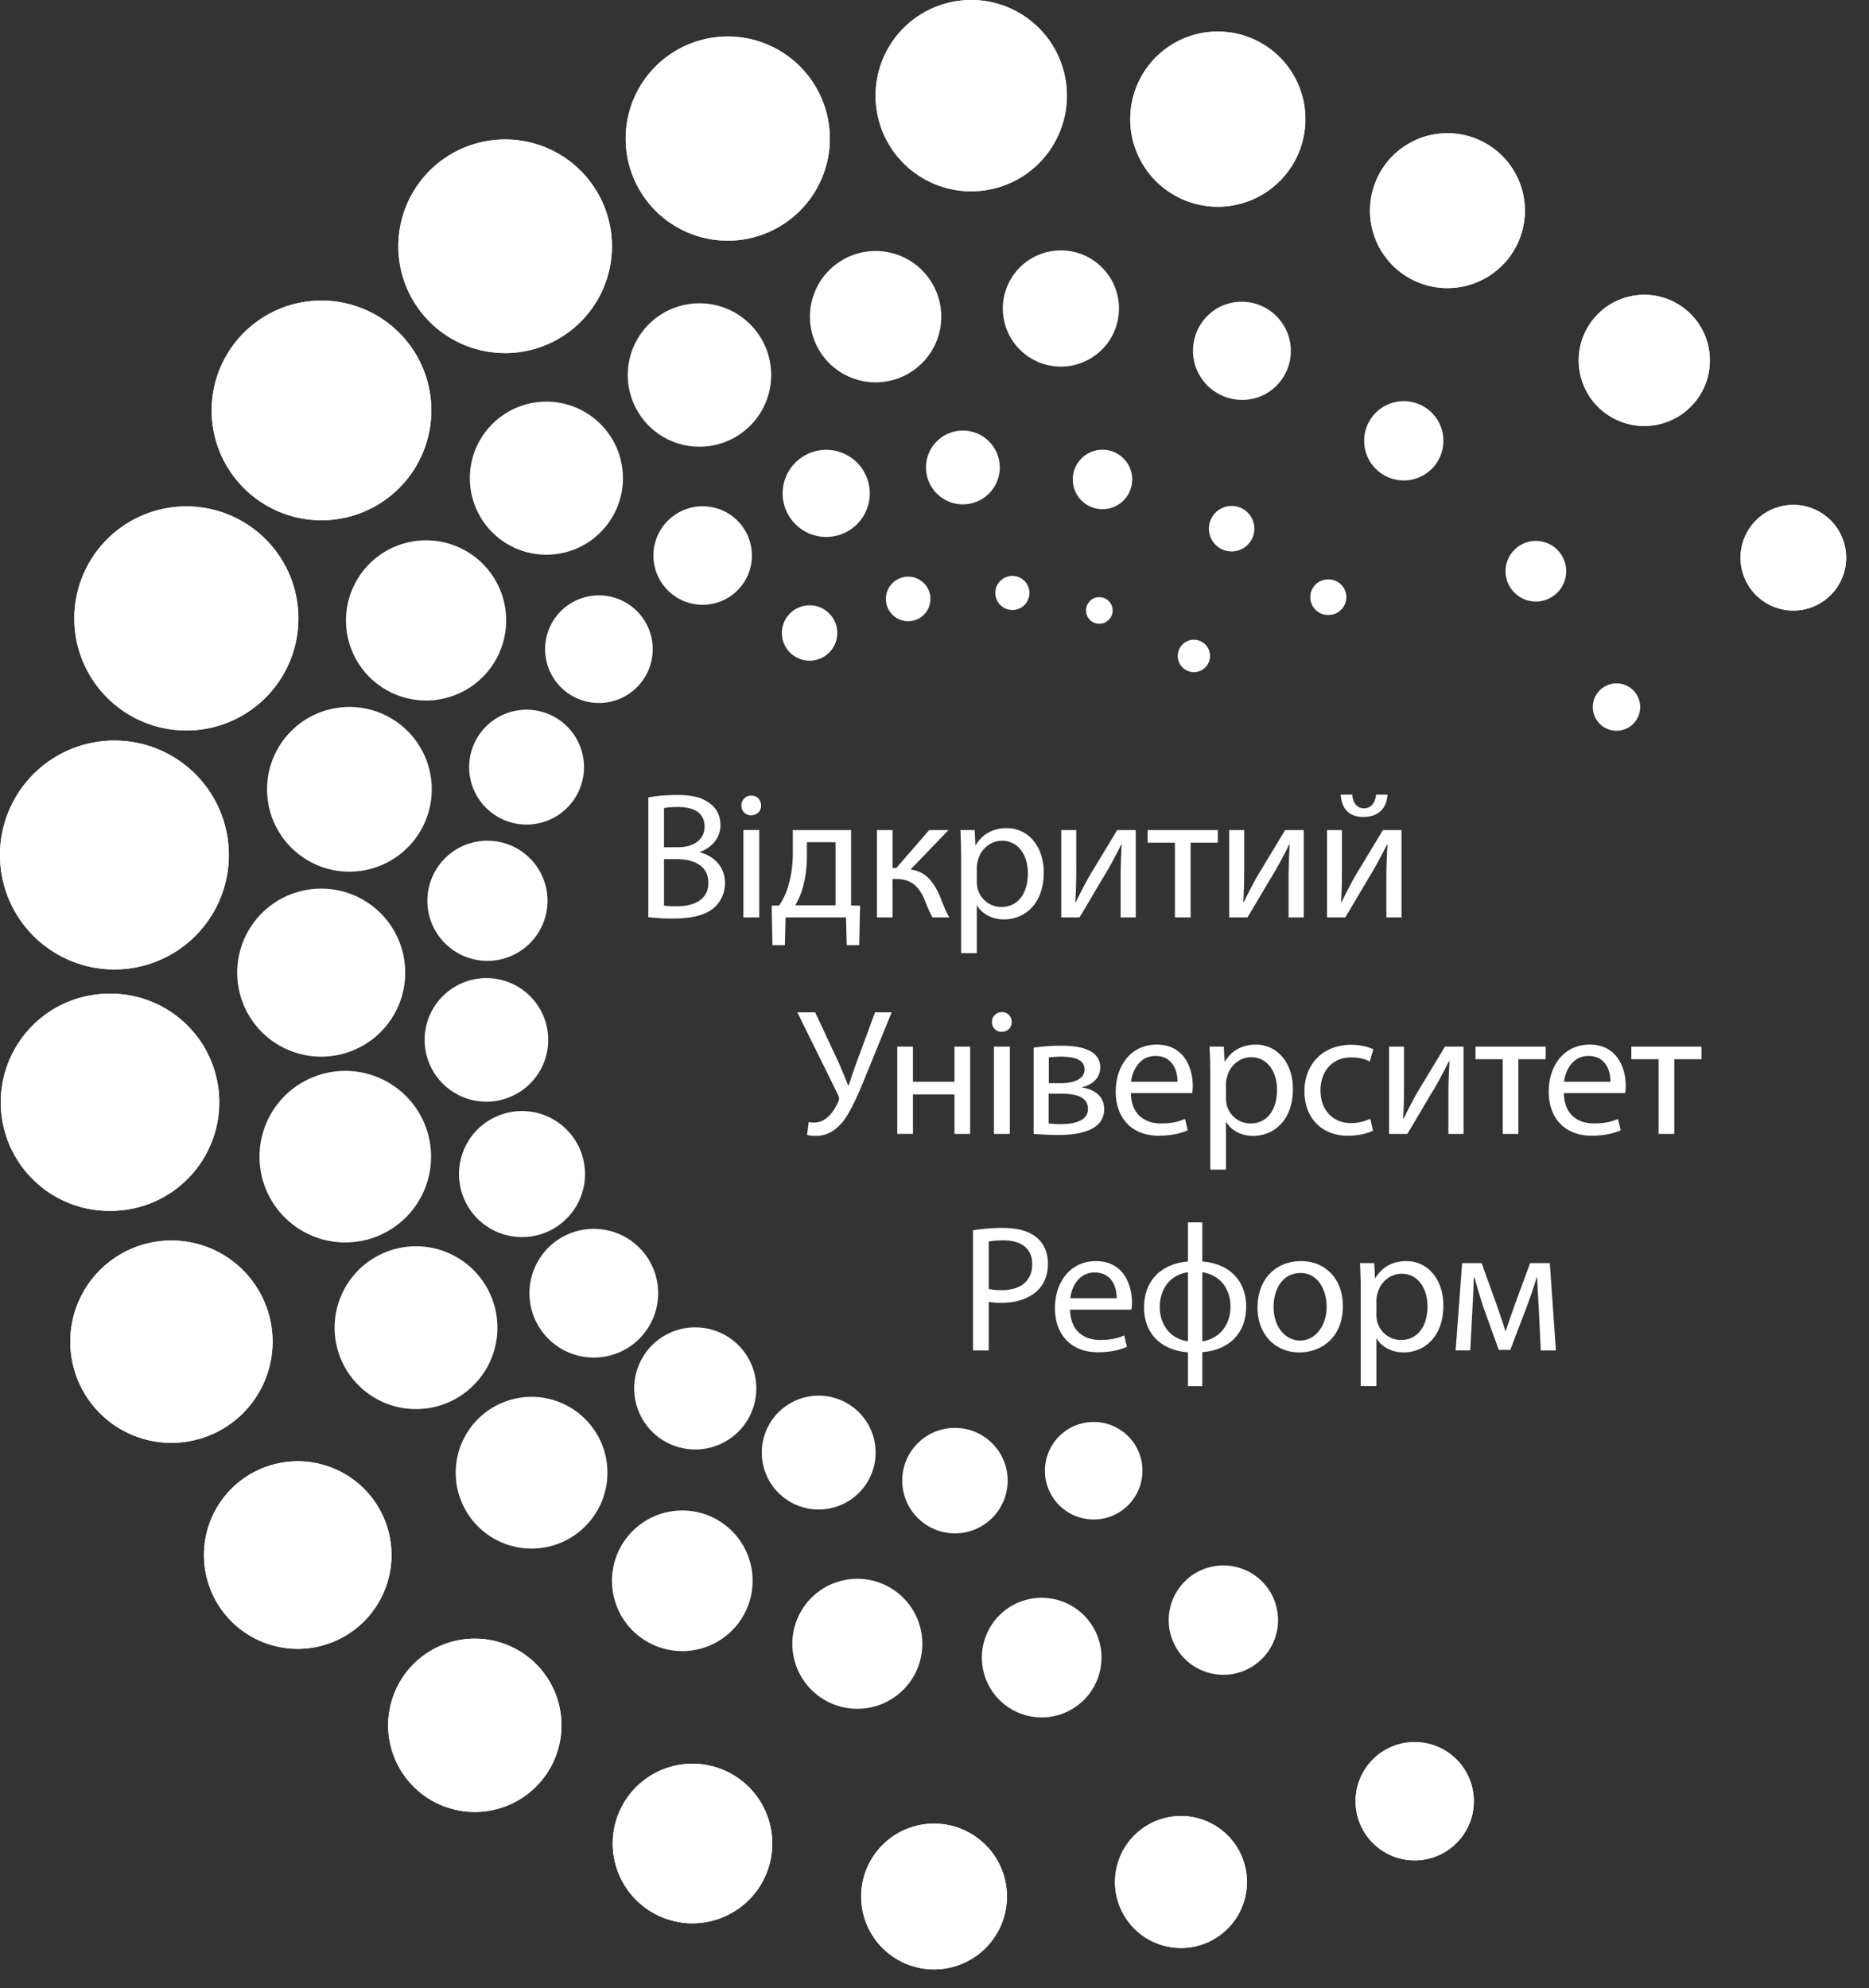 <svg width="110" height="117" viewBox="0 0 110 117" fill="none" xmlns="http://www.w3.org/2000/svg"><rect x="0" y="0" width="110" height="117" fill="#333333" stroke="none"/><path d="M86.697 106.562a3.48 3.48 0 1 0-6.871-1.115 3.48 3.48 0 0 0 6.871 1.115zm-13.415 5.105a3.883 3.883 0 1 0-7.558-1.785 3.883 3.883 0 0 0 7.558 1.785zm-14.073.631a4.29 4.29 0 1 0-8.47-1.374 4.29 4.29 0 0 0 8.47 1.374zm-18.452.889a4.695 4.695 0 1 0 0-9.39 4.695 4.695 0 0 0 0 9.39zm-7.791-10.755a5.1 5.1 0 1 0-10.067-1.634 5.1 5.1 0 0 0 10.067 1.634zm-15.518-5.397a5.519 5.519 0 1 0 0-11.037 5.519 5.519 0 0 0 0 11.037zM10.09 84.913a5.954 5.954 0 1 0 0-11.908 5.954 5.954 0 0 0 0 11.908zM6.435 71.26a6.39 6.39 0 1 0 0-12.779 6.39 6.39 0 0 0 0 12.78zm.299-14.207a6.734 6.734 0 1 0 0-13.47 6.734 6.734 0 0 0 0 13.47zm4.234-14.063a6.594 6.594 0 1 0 0-13.188 6.594 6.594 0 0 0 0 13.188zm7.873-12.373a6.464 6.464 0 1 0 0-12.927 6.464 6.464 0 0 0 0 12.927zm10.889-9.838a6.286 6.286 0 1 0 0-12.572 6.286 6.286 0 0 0 0 12.572zm14.238-6.724a6.007 6.007 0 1 0-2.272-11.798 6.007 6.007 0 0 0 2.272 11.798zm13.194-2.795a5.63 5.63 0 1 0 0-11.26 5.63 5.63 0 0 0 0 11.26zm19.094-1.885a5.155 5.155 0 1 0-9.221-4.61 5.155 5.155 0 0 0 9.221 4.61zm8.934 7.58a4.558 4.558 0 1 0 0-9.116 4.558 4.558 0 0 0 0 9.116zm11.585 8.115a3.86 3.86 0 1 0 0-7.72 3.86 3.86 0 0 0 0 7.72zm11.644 8.942a3.108 3.108 0 1 0-5.744-2.38 3.108 3.108 0 0 0 5.744 2.38z" fill="#fff"/><path d="M86.697 106.562a3.48 3.48 0 1 0-6.871-1.115 3.48 3.48 0 0 0 6.871 1.115zm-13.415 5.105a3.883 3.883 0 1 0-7.558-1.785 3.883 3.883 0 0 0 7.558 1.785zm-14.073.631a4.29 4.29 0 1 0-8.47-1.374 4.29 4.29 0 0 0 8.47 1.374zm-18.452.889a4.695 4.695 0 1 0 0-9.39 4.695 4.695 0 0 0 0 9.39zm-7.791-10.755a5.1 5.1 0 1 0-10.067-1.634 5.1 5.1 0 0 0 10.067 1.634zm-15.518-5.397a5.519 5.519 0 1 0 0-11.037 5.519 5.519 0 0 0 0 11.037zM10.09 84.913a5.954 5.954 0 1 0 0-11.908 5.954 5.954 0 0 0 0 11.908zM6.435 71.26a6.39 6.39 0 1 0 0-12.779 6.39 6.39 0 0 0 0 12.78zm.299-14.207a6.734 6.734 0 1 0 0-13.47 6.734 6.734 0 0 0 0 13.47zm4.234-14.063a6.594 6.594 0 1 0 0-13.188 6.594 6.594 0 0 0 0 13.188zm7.873-12.373a6.464 6.464 0 1 0 0-12.927 6.464 6.464 0 0 0 0 12.927zm10.889-9.838a6.286 6.286 0 1 0 0-12.572 6.286 6.286 0 0 0 0 12.572zm14.238-6.724a6.007 6.007 0 1 0-2.272-11.798 6.007 6.007 0 0 0 2.272 11.798zm13.194-2.795a5.63 5.63 0 1 0 0-11.26 5.63 5.63 0 0 0 0 11.26zm19.094-1.885a5.155 5.155 0 1 0-9.221-4.61 5.155 5.155 0 0 0 9.221 4.61zm8.934 7.58a4.558 4.558 0 1 0 0-9.116 4.558 4.558 0 0 0 0 9.116zm11.585 8.115a3.86 3.86 0 1 0 0-7.72 3.86 3.86 0 0 0 0 7.72zm11.644 8.942a3.108 3.108 0 1 0-5.744-2.38 3.108 3.108 0 0 0 5.744 2.38zm-13.317 8.993a1.394 1.394 0 1 0 0-2.787 1.394 1.394 0 0 0 0 2.787zM72.823 98.457a3.217 3.217 0 1 0-1.642-6.222 3.217 3.217 0 0 0 1.642 6.222zm-11.515 2.615a3.52 3.52 0 1 0 0-7.04 3.52 3.52 0 0 0 0 7.04zm-9.905-.625a3.826 3.826 0 1 0-1.954-7.398 3.826 3.826 0 0 0 1.954 7.398zM40.157 97.17a4.138 4.138 0 1 0 0-8.277 4.138 4.138 0 0 0 0 8.277zm-8.871-6.034a4.465 4.465 0 1 0 0-8.93 4.465 4.465 0 0 0 0 8.93zm-6.801-8.209a4.791 4.791 0 1 0 0-9.583 4.791 4.791 0 0 0 0 9.583zm-4.234-9.807a5.049 5.049 0 1 0 0-10.097 5.049 5.049 0 0 0 0 10.097zm-1.346-10.933a4.945 4.945 0 1 0 0-9.891 4.945 4.945 0 0 0 0 9.89zm1.659-10.888a4.847 4.847 0 1 0 0-9.694 4.847 4.847 0 0 0 0 9.694zm4.513-10.073a4.714 4.714 0 1 0 0-9.428 4.714 4.714 0 0 0 0 9.428zm9.62-9.363a4.505 4.505 0 1 0-5.155-7.389 4.505 4.505 0 0 0 5.155 7.389zm6.471-5.573a4.22 4.22 0 1 0 0-8.441 4.22 4.22 0 0 0 0 8.441zm10.366-3.788a3.865 3.865 0 1 0 0-7.73 3.865 3.865 0 0 0 0 7.73zm10.905-.927a3.419 3.419 0 1 0 0-6.838 3.419 3.419 0 0 0 0 6.838zm11.797 1.733a2.896 2.896 0 1 0-2.356-5.291 2.896 2.896 0 0 0 2.356 5.29zm8.444 4.966a2.333 2.333 0 1 0-.122-4.665 2.333 2.333 0 0 0 .123 4.665zm7.914 7.116a1.784 1.784 0 1 0-.444-3.54 1.784 1.784 0 0 0 .444 3.54zm-12.433.8a1.046 1.046 0 1 0 0-2.091 1.046 1.046 0 0 0 0 2.092zM64.369 89.424a2.87 2.87 0 1 0 0-5.74 2.87 2.87 0 0 0 0 5.74zm-8.166.816a3.103 3.103 0 1 0 0-6.207 3.103 3.103 0 0 0 0 6.206zm-8.019-1.404a3.35 3.35 0 1 0 0-6.7 3.35 3.35 0 0 0 0 6.7zm-7.265-3.532a3.594 3.594 0 1 0 0-7.188 3.594 3.594 0 0 0 0 7.188zm-5.97-5.409a3.788 3.788 0 1 0 0-7.576 3.788 3.788 0 0 0 0 7.576zm-4.226-7.091a3.708 3.708 0 1 0 0-7.417 3.708 3.708 0 0 0 0 7.417zm-2.155-7.969a3.637 3.637 0 1 0 0-7.273 3.637 3.637 0 0 0 0 7.273zm.061-8.287a3.536 3.536 0 1 0 0-7.071 3.536 3.536 0 0 0 0 7.071zm2.28-8.022a3.38 3.38 0 1 0 0-6.758 3.38 3.38 0 0 0 0 6.758zm4.34-7.154a3.167 3.167 0 1 0 0-6.334 3.167 3.167 0 0 0 0 6.334zm6.052-5.78a2.899 2.899 0 1 0 0-5.797 2.899 2.899 0 0 0 0 5.797zm7.326-3.991a2.564 2.564 0 1 0 0-5.128 2.564 2.564 0 0 0 0 5.128zm8.043-1.919a2.171 2.171 0 1 0 0-4.343 2.171 2.171 0 0 0 0 4.343zm8.158.284a1.75 1.75 0 1 0 0-3.498 1.75 1.75 0 0 0 0 3.498zm8.352 2.293a1.338 1.338 0 1 0-1.385-2.29 1.338 1.338 0 0 0 1.385 2.29zM64.7 36.71a.783.783 0 1 0 0-1.567.783.783 0 0 0 0 1.566zm5.53 2.848a.956.956 0 1 0 0-1.911.956.956 0 0 0 0 1.91zm-22.582-.675a1.63 1.63 0 1 0 0-3.26 1.63 1.63 0 0 0 0 3.26zm5.802-2.323a1.311 1.311 0 1 0 0-2.623 1.311 1.311 0 0 0 0 2.623zm6.133-.66a1.003 1.003 0 1 0 0-2.008 1.003 1.003 0 0 0 0 2.007zM38.156 46.933c.403-.085 1.04-.148 1.688-.148.924 0 1.518.159 1.964.52.372.276.595.7.595 1.264 0 .69-.457 1.295-1.21 1.57v.022c.679.17 1.475.733 1.475 1.795a1.93 1.93 0 0 1-.605 1.433c-.499.457-1.306.669-2.474.669a10.7 10.7 0 0 1-1.433-.085v-7.04zm.924 2.928h.838c.977 0 1.55-.51 1.55-1.2 0-.838-.637-1.168-1.57-1.168-.426 0-.67.032-.819.064v2.304zm0 3.43c.18.032.445.042.775.042.955 0 1.837-.35 1.837-1.39 0-.977-.84-1.381-1.848-1.381h-.764v2.729zm5.712-5.884c.01.318-.223.573-.595.573a.556.556 0 0 1-.562-.573.57.57 0 0 1 .584-.584c.35.002.573.257.573.584zm-1.04 6.583v-5.14h.934v5.14h-.935zm6.338-5.139v4.439l.531.01-.053 2.326h-.732l-.043-1.636h-3.557l-.042 1.636h-.733l-.043-2.326.436-.01c.223-.33.393-.68.51-1.052a6.784 6.784 0 0 0 .297-2.049v-1.338h3.43zm-2.601 1.561c0 .68-.096 1.338-.266 1.911-.106.35-.254.67-.414.956h2.368v-3.716H47.49v.85zm5.043-1.561v2.23h.223l1.933-2.23h1.136l-2.24 2.326c.828.085 1.327.637 1.73 1.56.138.34.319.84.552 1.253h-.977c-.138-.223-.318-.626-.477-1.05-.35-.829-.828-1.211-1.7-1.211h-.18v2.261h-.923v-5.139h.923zm4.035 1.679c0-.658-.021-1.19-.042-1.678h.839l.042.882h.021c.383-.627.988-.998 1.827-.998 1.242 0 2.176 1.05 2.176 2.612 0 1.847-1.125 2.76-2.336 2.76-.68 0-1.274-.297-1.582-.807h-.021v2.793h-.924V50.53zm.924 1.37c0 .138.021.265.042.382.17.648.733 1.094 1.402 1.094.987 0 1.56-.807 1.56-1.986 0-1.03-.54-1.911-1.528-1.911-.637 0-1.232.456-1.412 1.157a1.518 1.518 0 0 0-.064.383v.88zm5.851-3.049v2.166c0 .818-.011 1.328-.054 2.06l.032.01c.308-.626.489-.987.828-1.581l1.604-2.655h1.093v5.14h-.891v-2.177c0-.84.02-1.274.063-2.103h-.032a28.448 28.448 0 0 1-.85 1.593c-.488.796-1.05 1.784-1.602 2.686H62.46v-5.139h.882zm8.335 0v.744h-1.604v4.395h-.924v-4.395h-1.603v-.744h4.13zm1.55 0v2.166c0 .818-.01 1.328-.053 2.06l.032.01c.307-.626.488-.987.828-1.581l1.603-2.655h1.094v5.14h-.892v-2.177c0-.84.021-1.274.064-2.103h-.032a29.36 29.36 0 0 1-.85 1.593c-.488.796-1.05 1.784-1.603 2.686h-1.072v-5.139h.88zm5.755 0v2.166c0 .818-.01 1.328-.053 2.06l.032.01c.308-.626.488-.987.828-1.581l1.603-2.655h1.094v5.14h-.892v-2.177c0-.84.021-1.275.064-2.103h-.032c-.33.659-.552 1.073-.85 1.593-.488.796-1.05 1.784-1.603 2.686h-1.072v-5.139h.88zm.605-2.089c.032.457.255.807.68.807.456 0 .669-.34.722-.807h.669c-.043.87-.595 1.317-1.413 1.317-.934 0-1.295-.584-1.338-1.317h.68zm-31.61 12.813l1.423 3.047c.18.425.35.84.52 1.264h.022c.127-.372.265-.786.446-1.295l1.114-3.016h.977l-1.497 3.674c-.393.956-.839 2.05-1.338 2.718-.467.584-.987.882-1.624.882-.234 0-.404-.022-.52-.064l.095-.754c.074.021.18.032.34.032.743-.01 1.178-.722 1.401-1.232.075-.16.053-.265-.031-.435l-2.379-4.82h1.051zm5.755 2.018v2.07h2.442v-2.07h.924v5.14h-.924v-2.326h-2.442v2.325h-.923v-5.139h.923zm5.808-1.443c.01.318-.223.573-.594.573a.556.556 0 0 1-.563-.574.57.57 0 0 1 .584-.584c.35 0 .573.255.573.584zm-1.04 6.583v-5.14h.934v5.14H58.5zm2.336-5.077a11.05 11.05 0 0 1 1.635-.116c.86 0 2.283.138 2.283 1.284 0 .637-.489 1.03-1.073 1.158v.02c.754.107 1.306.532 1.306 1.275 0 1.349-1.699 1.518-2.707 1.518a20.02 20.02 0 0 1-1.444-.063v-5.076zm.881 4.46c.265.032.457.042.754.042.626 0 1.56-.148 1.56-.892 0-.743-.743-.902-1.635-.902h-.679v1.752zm.01-2.368h.701c.69 0 1.402-.202 1.402-.807 0-.51-.446-.754-1.38-.754-.308 0-.5.022-.722.043v1.518zm4.832.584c.021 1.264.828 1.784 1.762 1.784.67 0 1.073-.117 1.423-.265l.16.669c-.33.148-.892.318-1.71.318-1.582 0-2.527-1.04-2.527-2.59 0-1.55.913-2.772 2.41-2.772 1.678 0 2.124 1.476 2.124 2.421 0 .191-.021.34-.032.435h-3.61zm2.74-.669c.01-.594-.245-1.518-1.296-1.518-.945 0-1.36.87-1.434 1.518h2.73zm1.931-.393c0-.658-.02-1.189-.042-1.677h.839l.043.881h.02c.383-.626.988-.998 1.827-.998 1.242 0 2.177 1.051 2.177 2.612 0 1.848-1.126 2.76-2.336 2.76-.68 0-1.274-.297-1.582-.806h-.022v2.792h-.923V63.27zm.924 1.37c0 .138.022.266.043.382.17.648.733 1.094 1.401 1.094.988 0 1.561-.807 1.561-1.985 0-1.03-.541-1.912-1.529-1.912-.637 0-1.231.457-1.412 1.158a1.518 1.518 0 0 0-.064.382v.881zm8.654 1.901c-.244.128-.786.298-1.476.298-1.55 0-2.559-1.051-2.559-2.623 0-1.582 1.083-2.729 2.76-2.729.553 0 1.041.138 1.296.266l-.212.722c-.223-.128-.574-.244-1.083-.244-1.179 0-1.816.87-1.816 1.943 0 1.189.765 1.921 1.784 1.921.53 0 .881-.138 1.147-.254l.159.7zm1.826-4.948v2.166c0 .818-.01 1.327-.053 2.06l.032.01c.308-.626.489-.987.828-1.581l1.604-2.655h1.093v5.14h-.892v-2.178c0-.838.022-1.274.064-2.102h-.032a29.36 29.36 0 0 1-.85 1.593c-.488.796-1.05 1.784-1.602 2.686h-1.073v-5.139h.881zm8.336 0v.743h-1.604v4.396h-.924v-4.396H86.84v-.743h4.13zm1.072 2.739c.021 1.264.828 1.784 1.762 1.784.67 0 1.073-.117 1.423-.265l.16.669c-.33.148-.892.318-1.71.318-1.582 0-2.527-1.04-2.527-2.59 0-1.55.913-2.772 2.41-2.772 1.678 0 2.124 1.476 2.124 2.421 0 .191-.022.34-.032.435h-3.61zm2.74-.669c.01-.594-.245-1.518-1.296-1.518-.945 0-1.36.87-1.434 1.518h2.73zm5.361-2.07v.743H98.54v4.396h-.924v-4.396h-1.603v-.743h4.13zM57.268 72.404a10.71 10.71 0 0 1 1.773-.138c.913 0 1.582.213 2.007.595.393.34.626.86.626 1.497 0 .648-.19 1.157-.552 1.53-.488.52-1.285.785-2.187.785-.276 0-.53-.01-.743-.064v2.867h-.924v-7.072zm.924 3.449a3.1 3.1 0 0 0 .764.074c1.115 0 1.795-.542 1.795-1.53 0-.944-.67-1.4-1.689-1.4-.403 0-.711.031-.87.074v2.782zm4.788 1.221c.022 1.264.829 1.784 1.763 1.784.669 0 1.073-.117 1.423-.265l.16.668c-.33.15-.893.32-1.71.32-1.582 0-2.527-1.041-2.527-2.592 0-1.55.913-2.771 2.41-2.771 1.678 0 2.124 1.476 2.124 2.42 0 .192-.022.34-.032.436h-3.61zm2.74-.669c.01-.594-.244-1.518-1.296-1.518-.945 0-1.359.87-1.433 1.518h2.729zm5.043-4.467v2.304c1.498.106 2.58 1.05 2.58 2.654 0 1.688-1.146 2.58-2.58 2.676v2.007h-.849v-1.997c-1.487-.095-2.58-1.03-2.58-2.633 0-1.699 1.136-2.59 2.58-2.707v-2.305h.85zm-.849 2.938c-1.04.138-1.656.987-1.656 2.039 0 1.061.637 1.89 1.656 2.017v-4.056zm.85 4.056c1.03-.138 1.656-.987 1.656-2.039 0-1.061-.627-1.868-1.657-2.017v4.056zm8.271-2.07c0 1.9-1.317 2.729-2.56 2.729-1.39 0-2.462-1.02-2.462-2.644 0-1.72 1.125-2.729 2.548-2.729 1.476 0 2.474 1.072 2.474 2.644zm-4.078.053c0 1.125.648 1.975 1.561 1.975.892 0 1.561-.839 1.561-1.996 0-.87-.435-1.975-1.54-1.975-1.104 0-1.582 1.02-1.582 1.996zm5.129-.902c0-.659-.021-1.19-.042-1.678h.838l.043.881h.021c.382-.626.988-.998 1.826-.998 1.243 0 2.177 1.051 2.177 2.612 0 1.848-1.125 2.76-2.336 2.76-.68 0-1.274-.297-1.582-.806h-.021v2.792h-.924v-5.563zm.924 1.37c0 .137.021.265.042.381.17.648.733 1.094 1.402 1.094.987 0 1.56-.807 1.56-1.986 0-1.03-.54-1.91-1.528-1.91-.637 0-1.232.456-1.412 1.157a1.514 1.514 0 0 0-.064.382v.881zm5.043-3.048H87.2l.934 2.591c.128.382.35 1.009.468 1.412h.02c.118-.382.404-1.2.606-1.762l.828-2.24h1.158l.36 5.139h-.891l-.117-2.453c-.032-.552-.074-1.21-.096-1.837h-.031a26.46 26.46 0 0 1-.563 1.667l-.988 2.59h-.68l-.912-2.537a38.651 38.651 0 0 1-.51-1.71h-.043a90.883 90.883 0 0 1-.084 1.848l-.128 2.431h-.86l.382-5.139z" fill="#fff"/></svg>